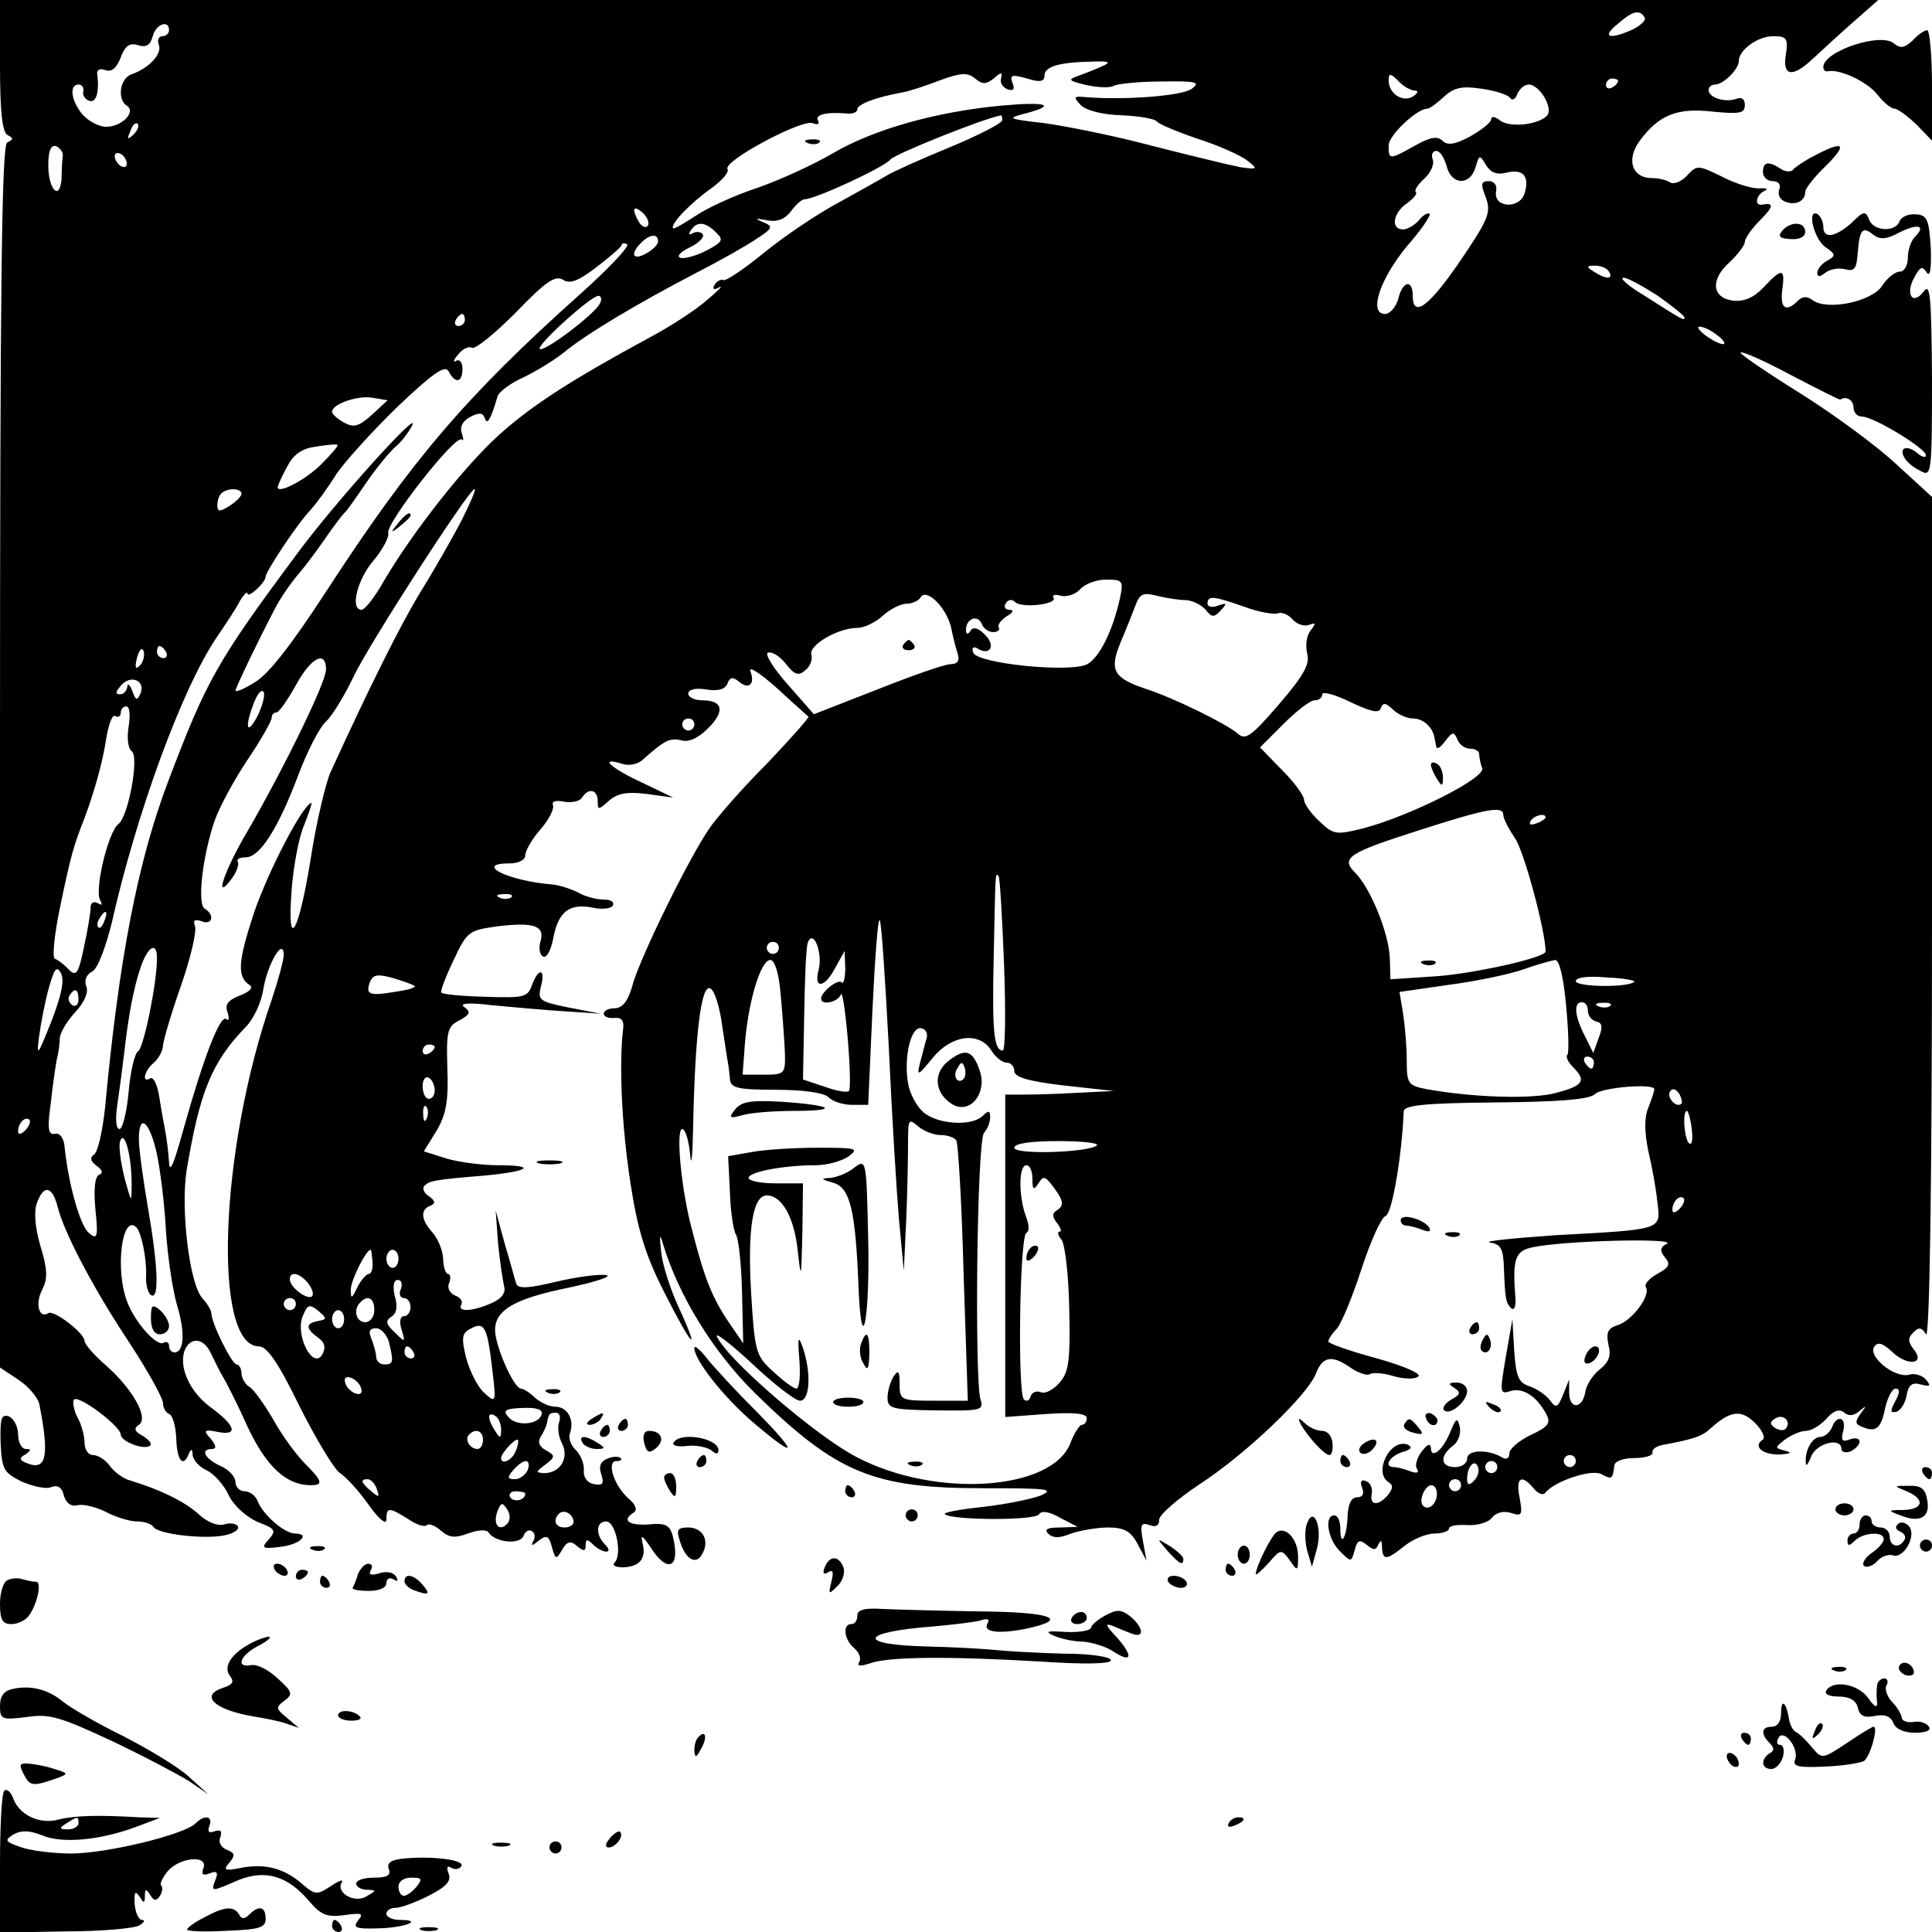 <svg xmlns="http://www.w3.org/2000/svg" width="426.667" height="426.667" version="1.0" viewBox="0 0 320 320"><path d="M0 10.9C0 18.7.4 22 1.3 22.4c1 .5.9.7-.1 1.2C.3 24 0 45.4 0 125.3v101.2l3 2c1.7 1.1 3.2 2.9 3.5 4 1.7 8.6 1.2 11.1-1.9 9.9-1.4-.5-1.5-.9-.4-1.5 1-.7 1-.9.1-.9-.7 0-1.3-1.1-1.3-2.4 0-1.3-.7-2.6-1.5-3-1.3-.4-1.5.3-1.4 4.3.2 4.5.5 5 3.5 6.5 1.9.8 4.1 1.3 4.9.9 1.1-.4 1.8.1 2.1 1.5.4 1.2 1.2 1.8 2.3 1.5.9-.2 3 .3 4.6 1.1 1.7.9 4 1.6 5.2 1.6 1.2 0 2.4.4 2.7.9.7 1.2 8.4 2.1 11.8 1.4 1.5-.3 2.5-1 2.2-1.5-.3-.5-1.4-.6-2.3-.3-1.1.3-2.8-.4-4.2-1.7-2.3-2.1-6.4-4.1-11.4-5.6-1.1-.3-2.6-1.4-3.3-2.4-.7-1-2-1.8-2.8-1.8-.8 0-1.4-.9-1.4-2.1 0-1.1-.5-2.9-1.1-4-.6-1.1-.9-2.5-.7-3 .4-1.2 7.7 4.2 7.8 5.7 0 1.2 4.1 2.7 4.9 1.8.3-.3-.3-1-1.3-1.6-1.3-.7-1.5-1.2-.6-1.8 1.7-1.1-1-5.9-5.4-9.8-2-1.7-3.6-3.6-3.6-4.1 0-1.3-5.1-5.2-6-4.6-1.6 1-2.2-1.7-1-3.9.9-1.8.9-3.3-.3-7.2-.9-3.1-1.1-5.7-.6-7.1 1.1-3.1 2.5-2.9 3.4.4 1 4.3 6 13.8 12 22.8 3 4.6 5.5 9.1 5.5 9.9 0 .8.5 1.6 1 1.8.6.2 1.1 2 1.2 4.1.1 3.7 1.2 4.9 2.1 2.4.4-.8.6-.7.6.3.1.8 1.1 2 2.3 2.5 1.2.6 2.9 2.4 3.7 4.2.9 1.8 3 3.6 4.8 4.4 2.9 1.1 3.1 1.4 1.8 2.9-1.3 1.4-1.1 1.6 2 1.2 3.3-.4 5-2.2 2.3-2.2-1.8-.1-5.2-3.1-6.1-5.3-.3-.9-1.3-1.7-2.2-1.7-.8 0-1.5-.7-1.5-1.5 0-.9-1.1-2.1-2.5-2.7-2.6-1.2-3.4-2.8-1.4-2.8.8 0 .7-.6-.2-1.7-1.3-1.4-1.1-1.6 1.3-1.1 3.3.6 2.8-1.1-1.3-4.1-3.4-2.5-5.2-6.4-4.4-9.2.9-2.6 3.3-2.4 4.5.4.6 1.2 1.4 2.9 1.9 3.7.5.8 2.4 4.5 4.1 8.3 3.1 6.6 6.4 9.7 10.5 9.7 2.1 0 1.9-.7-1-3.6-1.3-1.3-3.7-4.5-5.2-7.2-1.5-2.6-3.3-5.1-4-5.5-.7-.4-1.3-1.5-1.3-2.2 0-.8-.4-1.5-.8-1.5-.8 0-4.2-6.9-4.2-8.5 0-.5-.7-1.6-1.5-2.5-2.1-2.3-3.6-14.6-2.6-21.1 2.2-13.2 4.2-18 9.8-23.8 1.3-1.3 2.6-4.1 2.9-6.2.7-4.2 3.3-8.7 3.4-5.8 0 .9-.9 4.2-2 7.5-8.7 25-9.8 57.4-2.1 57.4 1.3 0 3.2 2.7 6.6 9.7 2.7 5.4 5.7 10.4 6.7 11.2 1.1.7 3.3 3.1 4.9 5.4 1.7 2.4 2.9 3.3 2.9 2.4 0-2.1.4-2.1 3.6-.1 1.3.9 2.7 1.4 3.1 1 .4-.3 1.4.1 2.3.9 1.4 1.2 2.3 1.3 4.5.5 1.6-.6 3.1-.7 3.4-.2 1.1 1.7 5.2 2.1 5.8.6.3-.8.9-1.1 1.4-.8.5.3.6 1.1.2 1.7-.4.8-.2.8.9-.1 1.3-1 1.7-.9 2.2 1 .6 2.1.7 2.2 1.7.5.8-1.4 1.4-1.6 2.5-.6 1.1.9 1.4.9 1.4-.2 0-1 .3-1 1.2-.1.7.7 1.7 1.2 2.2 1.2.6 0 .5-.5-.2-1.2-1.6-1.6-1.5-3.8.2-3.8 1.6 0 2.7 5.5 1.4 6.8-.5.5.2.8 1.4.8 2.8-.1 3.9-1.5 3.2-4.1-.3-1.4 0-1.2 1.3.7 2.9 4.6 5.1 3.5 3.7-1.9-.5-1.7-1.2-2.1-4-1.8-3.3.2-4.5-.7-2.4-2 .6-.4.3-1.3-.9-2.3-2.4-2.1-3.7-6.2-2-6.2.7 0 1-.2.7-.5-.3-.3-1.3-.3-2.2.1-1.1.4-1.5 1.3-1 2.6.5 1.6.2 1.9-1.3 1.6-1-.2-1.7-1.1-1.6-2.2.1-1.1-.5-2.6-1.3-3.4-.9-.8-1.3-2.1-1-2.8.8-2.2-.4-4.4-2.4-4.4-1 0-2.5-.7-3.4-1.5-.8-.8-1.9-1.5-2.3-1.5-1.2 0-4.3-7.1-4.3-9.7 0-3.3 3.2-5.2 12.1-7 4.6-1 7.4-1.9 6.3-2.1-1.2-.2-4.9.3-8.3 1.1-4.6 1.1-6.3 1.2-6.6.3-.2-.6-1-3.6-1.9-6.6l-1.5-5.5.4 5.5c.3 3 .8 6.2 1 7.1.3 1-.4 2-2 2.7-3.1 1.4-5.8 1.6-5.1.3.3-.5-.1-1.2-1-1.5-.9-.4-1.4-1.3-1-2.1.3-.8.2-1.5-.2-1.5s-.8-1.2-.8-2.6c-.1-1.4-.9-3.3-1.8-4.3-1.9-2.1-2-3.8-.3-4.4.9-.4.8-.8-.3-1.6-.8-.5-1.1-1.3-.7-1.7.8-.8 1.5-1 10.1-1.7 7.3-.7 8.6-1.7 2.1-1.7-2.6 0-6.5-.5-8.5-1.1l-3.8-1.2 2.1-3.4c1.6-2.7 2-5 1.8-10.3-.2-6.2 0-7 2-8 1.8-1 1.9-1.4.8-2.2-.9-.6.6-.8 4.6-.3 3.3.3 8.7.8 12 1l6 .4-5.2-1c-4.9-1-5.3-1.2-4.7-3.5.8-3-.4-3.2-1.5-.2-.7 2-1.4 2.1-7.7 1.9-3.8-.1-7.1-.4-7.3-.7-.2-.2.7-2.6 2-5.3 2.3-4.9 2.5-5 7.5-5.7 6-.7 7.7 0 6.9 2.6-.3 1-.1 2.1.4 2.4.6.4 1.3-.9 1.7-2.8.8-4.5 2.6-6 6.4-5.3 1.6.4 3.2.2 3.5-.3.3-.6-.3-1-1.5-1s-3.1-.5-4.3-1.2c-1.2-.6-3.1-1.2-4.2-1.3-7.4-.6-13.2-3.5-7-3.5 1.4 0 2.5-.6 2.5-1.3 0-.8 1.1-2.7 2.5-4.3 1.4-1.6 2.3-3.4 2.1-4-.3-.7.5-.9 1.9-.6 1.2.2 2.6-.1 2.9-.7 1.1-1.7 2.6-1.3 2.6.6 0 1.5.1 1.5 1.9-.1 1.4-1.2 2.9-1.5 6.2-1.1l4.4.6-5.2-2.5c-5.2-2.4-7.2-4.3-3.3-3.1 1.1.4 2.7.1 3.5-.7 3.6-3.2 4.4-3.6 6.3-3.2 1.2.4 2.8-.3 4.4-1.9 2.9-2.8 2.6-4.7-.8-4.7-1.3 0-2.4-.5-2.4-1.1 0-.7 1.2-1 3-.7 1.9.3 3.1 0 3.5-1 .4-1.1.9-1.1 1.9-.3 1.6 1.4 2.7.4 1.9-1.7-.4-1 1.6.3 4.3 2.7 2.7 2.5 5.1 4.6 5.3 4.8.2.1-2.9 3.6-6.8 7.7-4 4-8.3 8.9-9.6 10.8-3.5 5.1-11.1 20.7-12.6 25.5-.8 3.1-1.8 4.3-3.1 4.3-1 0-1.8.4-1.8.9s.8.8 1.8.7c1.2-.1 1.6.5 1.4 1.9-.7 5.9-.2 16.2 1.2 25.3 1.2 7.9 2.5 12.1 5.6 18.2 4.6 9.1 6.2 10.8 2.4 2.5-1.4-3-2.7-7.1-2.9-9.2-.3-2.8-.2-3.1.3-1.3 2.6 8.6 8.3 17.9 15.3 24.8 13.5 13.2 19.5 15.7 37.8 15.7 10.5 0 11.9.1 9.5 1.2-1.6.6-6 1.5-9.7 1.9-3.7.4-6.5.9-6.2 1.2 1 1 15 1.1 15.6 0 .4-.6 1.6-.5 3.5.6l2.9 1.5-2.9.1c-2.1 0-2.7.3-2 1 .8.8 1.9.8 3.8 0 1.5-.5 4.3-1 6.1-1 2.7 0 3.8.6 4.9 2.7l1.5 2.8-.6-3.3c-.5-2.7-.3-3.1 1.1-2.6 1 .4 1.6.1 1.6-.9 0-.8 3-3.4 6.6-5.8 7.7-5 18.1-14.9 19.4-18.5 1.1-2.8 2.7-3 5.8-.8 1.2.8 2.6 1.3 3.1 1 .4-.3 2.2-.2 3.8.3 1.7.5 3.6.6 4.2.1.7-.4-2.2-1.7-6.8-3-4.5-1.2-8.1-2.5-8.1-2.8 0-.3.6-1.3 1.4-2.1.8-.9 2.6-5.3 4.1-9.9 1.5-4.6 3.3-8.6 4-8.8 1.1-.4 2.7-10.1 3-17.3 0-1 3.1-1.4 15.2-1.5 10.7-.1 15.6-.5 16.5-1.4 1.1-1.1 9.8-1.8 9.8-.8 0 .3-.4 1.6-1 3.1-.7 1.7-.6 4.1 0 7.1.6 2.5 1.3 6.3 1.5 8.4.6 4.8 1.1 4.6-17 5.6-7.1.5-12 1-10.7 1.2 1.8.3 2.2 1 2.3 4.3.2 5.2.3 5.6 1.2 6.6.5.4.8-.3.7-1.7-.5-6.4-.1-7.8 2.8-8.4 4.9-1.1 23.8-1.6 22.3-.6-1.2.6-1.2 1.2-.3 2.3.9 1.1.7 1.6-1.3 2.7-1.3.7-2.2 1.7-1.9 2.2.9 1.3-2.3 5.6-4.7 6.3-1.6.5-1.9 1.2-1.5 3.2.5 1.8.1 2.9-1.4 4.1-1.2.9-2.2 2.6-2.4 3.6-.4 2.9-2.6 3.2-2.7.4v-2.3l-1 2.5c-.9 2.2-1.2 2.3-2.2.9-.7-.9-2.2-1.9-3.4-2.3-1.8-.6-2.2-1.6-2.5-5.9l-.3-5.2-1.1 6.3c-1 5.9-1 6.2.8 5.6 2-.6 4.3.8 5.9 3.8.8 1.5.4 2.1-2.6 3.5-1.9.9-3.5 2.3-3.5 3 0 .9-.5 1.1-1.2.7-2.3-1.4-5.8-1.3-5.8.2 0 .8-.9 1.4-2 1.4-2.4 0-2.6-1.8-.4-3.5.9-.6 1.4-2 1.2-3.1-.4-1.7-.6-1.6-1.6.8-1.2 3-3.2 4.6-3.2 2.6-.1-.8-.6-.6-1.5.6-.8 1-1.2 2.4-.8 2.9.4.6 0 .8-1.1.4-1-.4-2.2-.7-2.7-.7-1.8 0-.8-1.8 1.4-2.5 1.4-.4 1.7-.8.9-1.2-2.9-1.2-5.8 4.6-3.2 6.2.8.5.7 1.1-.1 2.1-1.6 1.9-3.1 1.8-2.7-.2.2-1-.3-1.9-1-2.1-.7-.3-1 .1-.6 1.1s.1 1.6-.8 1.6c-1 0-1.5 1.1-1.6 3.1-.1 3.5-1.2 5.4-1.2 2.1 0-1.2-.4-2.2-1-2.2-1.7 0-1.1 3.9.9 5.9 1.9 1.9 1.9 1.9 2.5-.2.4-1.6.8-1.8 2-.8 1.1.9 1.5.9 1.9-.1.4-.8.6-.7.6.4.1 2.3.7 2.3 3.8-.2 1.4-1.1 3.6-2 4.9-2 1.3 0 2.4-.4 2.4-.8 0-.5 1.3-.7 3-.6 1.6.1 3.5-.4 4.1-1.2.7-.9 2-1.2 3.2-.8 1.8.6 1.9.3 1.4-2.5-.7-3.4.3-4 2.3-1.6.7.9 1.6 1.2 1.9.8 1.4-1.9 7.8-4.1 9.4-3.1 1.7.9 1.8.8 2.1-1.5.1-.7 1.5-1.2 3.3-1.2 1.7 0 3.1-.4 3-.9-.1-.6.7-1.1 1.8-1.3 4.9-.9 6.4-1.4 7.7-2.6 3.4-3.1 5.2-3.3 7.5-1 1.2 1.2 1.8 2.5 1.2 2.8-1.6 1.1.1 2.5 2.9 2.4 1.8-.1 2.1-.3.9-.6-1.8-.5-1.8-.5 0-1.9 1-.7 2.5-1.4 3.4-1.4.9 0 2.4-.9 3.4-2 1.2-1.4 2.2-1.7 3-1 .7.6 1.6.5 2.5-.3 1.2-1 1.2-.9.2.4-1 1.4-1 1.8.4 2.3 2.2.9 3 .1 3.7-3.4.4-1.6 1.1-3 1.7-3 .7 0 .7.7-.1 2.1-.9 1.7-.8 2 .3 1.7.7-.3 1.4-1.5 1.6-2.7.3-1.7.9-2.2 2.3-1.8 1.6.4 1.8.3.9-.8-.6-.7-1.9-1.1-2.8-.8-2.4.6-6.8-3-5.8-4.6.6-.9 1.4-.7 3.1.9 2.6 2.4 5.5 1.9 3.4-.6-.9-1.2-.9-1.8 0-2.7.9-.9 1.4-.9 2.1.3.6 1 1-24.3 1-68.6V82.3l-5.9-5.4c-3.2-3-10.4-8.3-16-11.8s-10-6.5-9.8-6.7c.2-.3 4 1.4 8.3 3.7 4.4 2.3 8 4.1 8.2 4.1 1-.7 2.2.1 2.2 1.3 0 .8.6 1.5 1.4 1.5 1.9 0 10.5 5.2 10.6 6.4 0 .5-.7.3-1.5-.4-1.7-1.4-3.1-.8-2 .9.3.6 1.5 1.6 2.6 2.1 1.8 1 1.9.6 1.9-15.2-.1-14-.3-16-1.4-14.5-1.8 2.4-3.1.4-1.5-2.4.9-1.7 1.3-1.9 2-.8.6.9.8-.5.7-4-.3-4.8-.6-5.5-2.5-5.6-1.2-.1-2.4.4-2.7 1.2-.7 1.8-4.3 1.6-5-.3-.6-1.5-.9-1.5-2.9.5-2.7 2.4-4.7 2.7-4.7.7 0-.8-.4-1.7-.9-2.1-1.9-1.1-.7 4 1.2 5.4 1.8 1.2 1.8 1.5.3 2.3-.9.5-1.6 1.4-1.6 2 0 .7.4.7 1.3 0 .7-.6 2.2-.9 3.3-.6 1.6.4 1.9-.1 2.1-2.7.3-3.9.8-4.5 2.6-3 1.1.8 2.1.8 4.3-.4 3-1.5 4.5-1.2 2.6.7-.7.7-1.2 2.2-1.2 3.5 0 1.3-.6 2.3-1.4 2.3-.7 0-2.1 1.1-2.9 2.4-1.8 2.6-9.1 4.1-11.5 2.3-.9-.7-1.7-.6-2.4.1-2 2-3 1.3-2.6-1.8.5-3.6 0-3.7-3.1-.4-1.6 1.7-3.3 2.4-5 2.2-3.5-.4-3.9-3.4-.7-6.3 1.4-1.3 2.6-2.9 2.6-3.4 0-.6 1.1-2.2 2.5-3.6 2.3-2.3 2.4-3 .3-2.6-1.3.2-.9-1.7.5-2.3.6-.3.3-.5-.8-.4-1.1.1-3.9-.7-6.2-1.9-4.1-2-4.2-2-5.9-.2-.9 1-2.2 1.5-2.8 1.1-.6-.4-1.9-.7-3-.7-3.3 0-4.3-3.1-2-6.2 3.2-4.3 6.2-5.5 12.2-4.8 4.3.4 5.2.3 5.2-1.1 0-1-.5-1.4-1.5-1-1.8.6-4.5-.2-4.5-1.5 0-.5.5-.9 1.1-.9 1.3 0 3.9-2.5 3.9-3.9 0-1.8 3.1-4.1 5.7-4.1 2.2 0 2.5.3 2.1 3-.6 3.7 1.1 3.9 4.5.7 1.3-1.2 4.2-3.9 6.6-6l4.2-3.7H0v10.9zm272.4-8c.3.4-.6 1.3-2 2-3.8 1.7-5.2 1.3-2.5-.9 2.5-2.2 3.7-2.5 4.5-1.1zM28 5c0 .5-.5 1-1.1 1-.6 0-.9.6-.6 1.4.6 1.5-1.6 3.9-4.5 4.9-2 .7-2.4 4.2-.8 5.2 1.6 1-.8 3.5-3.4 3.5-1.2 0-2.9-.9-3.9-2-1.9-2.2-2.3-5-.7-5 .6 0 .9.5.8 1.1-.2.6.3 1.4 1 1.6 1.1.4 1.7-1.4 1.3-4.4-.1-.8.5-1 1.3-.7 1.1.4 1.9-.3 2.6-2.1.7-1.9 1.5-2.5 2.9-2 1.3.4 2 0 2.4-1.5.5-2 2.7-2.8 2.7-1zm154.5 6c-1.1.5-2.9 1.2-4 1.6-1.7.6-1.5.8 1.5 1.5 1.9.4 3.9.5 4.5.1.5-.3 4.1-.7 7.8-.7 5.9-.1 6.6.1 5.1 1.2-1.6 1.2-11.1 1.9-17.4 1.4-2.2-.2-2.3-.1-1 1.3.9.9 3.6 1.6 6.8 1.7 2.9.1 5.5.6 5.8 1 .2.4 3.3 1.7 6.8 2.9 3.5 1.1 7.2 2.8 8.2 3.6 1.8 1.4 1.7 1.5-1.1 1.1-1.6-.3-8.2-1.9-14.5-3.5-6.3-1.7-14.4-3.3-18-3.8-6.1-.7-6.3-.8-3.2-1.6 5.4-1.4 3.6-2-4-1.3-10.7 1-21 3.9-27.7 7.8-3.2 1.9-8.9 4.5-12.6 5.8-3.7 1.2-8.3 3.3-10.2 4.6-2 1.3-3.7 2.3-3.8 2.1-.6-.6 3-4.3 6.3-6.6 1.8-1.3 3-2.7 2.7-3.2-.8-1.3 12.3-8.3 14.1-7.6.8.3 1.2.2.9-.4-.6-1 1.3-1.5 4.8-1.2.9.1 1.7-.2 1.7-.7 0-.8 3-2 7.5-2.8 1.1-.2 3.9-1.1 6.2-2 3.5-1.3 4.6-1.3 5.8-.3 1.2 1 1.8 1 3.1 0 1.2-1.1 1.5-1.1 1.2 0-.2.7.3 1.5 1.1 1.8 1 .3 1.2 0 .8-1.1-.5-1.3-.1-1.4 2.4-.7 2.2.7 2.9.5 2.9-.5 0-1.5 2.5-2.2 8-2.3 2.8-.1 3.1.1 1.5.8zm51.8 4c.7 0 .6.4-.3 1-1.7 1-4-.5-4-2.7 0-1.2.3-1.2 1.6.1.8.9 2.1 1.6 2.7 1.6zm33.7-1.6c0 .3-.4.8-1 1.1-.5.3-1 .1-1-.4 0-.6.5-1.1 1-1.1.6 0 1 .2 1 .4zm-17.9 2.8c.3.5.9.3 1.2-.6.4-.9 1.2-1.6 1.9-1.6 1.8 0 4.2 4 3 5.2-1.5 1.5-6.3 2-7.8.7-.8-.6-1.4-.7-1.4-.2 0 .6-1.6 1.8-3.5 2.9-2.6 1.4-3.8 1.5-4.6.7-.8-.8-2-.6-4.5.8-4.3 2.4-4.4 2.4-4.4 0 0-1.7 4.7-6.1 6.4-6.1.4 0 1.6-.9 2.8-2 1.6-1.5 3-1.8 6.2-1.3 2.2.3 4.4 1 4.7 1.5zM166 19.9c0 .5-3.9 2.5-8.7 4.5-4.9 2-9.5 4.1-10.3 4.6-.8.5-4.4 2.5-8 4.5-3.6 1.9-9.2 5.7-12.5 8.4-3.3 2.7-6.3 4.7-6.7 4.5-.3-.2-1 .1-1.4.7-.5.8-.2 1 .7.5.8-.4-.1.5-2 2.1-1.8 1.6-6.1 4.4-9.5 6.2-12.9 7-19.3 11.1-24.8 16-5.9 5.3-14.5 16.3-19.2 24.3-1.5 2.7-3.2 4.8-3.7 4.8-2 0-.7-5.1 2-8.2 1.5-1.8 2.6-3.9 2.4-4.5-.5-1.5 11.2-16.5 12.2-15.5.3.3.3-.1 0-1-.4-1.1.1-2 1.3-2.7 1.5-.8 2.2-.8 2.5.2.4 1.1.9.4 2.1-3.6.2-.8 2.1-2.2 4.3-3.2 2.1-1 5.2-2.9 6.8-4.2 3.5-2.9 12-8 22-13.2 3.9-2 8.3-4.5 9.9-5.6 2.6-1.7 2.7-2 1-2.7-1.5-.6-1.3-.7.7-.3 1.7.3 2.9-.2 3.9-1.5.8-1.1 1.8-2 2.3-2 1.7 0 13.2-5.3 14.2-6.6.8-.9 14.9-6.6 18.3-7.3.1-.1.2.3.2.8zM22.1 22.3c-1 .9-1.1.8-.5-.6.3-1 .9-1.5 1.2-1.2.3.3 0 1.1-.7 1.8zm-11.7 3.5c-.1.7-.2 2.4-.2 3.8-.3 3.8-2.2 1.8-2.2-2.2 0-2.4.4-3.4 1.3-3.2.6.3 1.2 1 1.1 1.6zM21 27.1c0 .6-.4.7-1 .4-.5-.3-1-1.1-1-1.6 0-.6.5-.7 1-.4.6.3 1 1.1 1 1.6zm218.6.4c.8 3.2 3.9 3.3 4.8.2.6-2.1.7-2.1 1.7-.4.8 1.3 1.8 1.7 3.4 1.3 2.8-.7 3.9.6 3 3.5-.9 2.6-5.2 2.3-4.7-.4.2-1-.3-1.7-1.2-1.7-1.3 0-1.4.5-.5 2.7.8 2.2.5 3.4-2.7 8.2-6.2 9.5-9.4 12.2-9.4 8.1 0-2.8-1.7-2.5-2.4.5-.4 1.4-1.4 2.5-2.2 2.5-2.8 0-.8-5.9 3.7-11.3 2.3-2.6 3.9-5 3.7-5.3-.3-.2-1.1.2-1.8 1.1-.7.8-1.9 1.5-2.6 1.5-2.1 0-1.7-2.7.6-4.3 1.1-.8 1.8-1.6 1.5-1.9-.3-.3.4-1.3 1.4-2.2 1.1-1 1.7-2.4 1.4-3.2-.3-.8 0-1.4.6-1.4s1.3 1.1 1.7 2.5zm-132.3 9.9c-.3.4-.9.2-1.4-.5-1.3-2.2-1.1-3.1.5-1.7.8.7 1.2 1.7.9 2.2zm11.3 1.1c1.3 1.2 1.1 1.6-1.6 3-1.7.9-3.7 1.4-4.3 1.2-.7-.2 0-1 1.5-1.7s2.5-1.7 2.2-2.2c-.3-.4-1-.5-1.6-.2-.7.4-.8.2-.4-.4 1-1.6 2.4-1.5 4.2.3zM109 40c0 .5-.9 1.4-2 2-2.2 1.2-2.7.1-.8-1.8 1.4-1.4 2.8-1.6 2.8-.2zm-13 8.8C77.1 65.7 68.1 76.3 54 98c-5.6 8.6-9.6 13.8-11.8 15-1.7 1.1-3.2 1.7-3.2 1.4 0-.4 3.4-7.6 6.7-13.9.9-1.7 2.6-4.1 3.8-5.5 1.2-1.4 3.2-4.1 4.5-6 1.3-1.9 2.7-3.7 3-4 .4-.3 2-2.6 3.7-5.1 1.7-2.5 3.9-5.1 4.8-5.9.9-.7 2.1-2.3 2.7-3.4 1.9-3.6-12.8 12.7-18.9 21-13.4 18-15.1 21.1-21.4 37.7-5.1 13.4-8.2 29.5-10.5 54.2-.4 3.8-1.2 7.3-1.8 7.7-.8.6-.6 1.1.4 1.9 1 .7 1.1 1.2.4 1.5-.7.3-.9 2.4-.6 5.7.5 4.7.3 5.1-1.1 3.9-1.4-1.2-3.3-7.7-4-14.2-.1-1.5-.8-2.4-1.6-2.2-1.1.2-1.3-.8-.7-5 .3-2.9.8-6.2 1-7.3.3-1.1.5-2.7.5-3.6.1-.9 1.2-2.8 2.6-4.3 1.5-1.6 2.2-3.3 1.8-4.2-.4-1 0-2 1-2.5.9-.5 2.2-4 3.2-8 4.1-18.2 11.6-38.7 17.3-47.2 1.5-2.2 3.3-4.9 3.9-6.1.7-1.2 1.3-1.7 1.3-1.3 0 .9 3-1.8 3-2.8 0-.8 5.2-8.7 7.4-11 1-1.1 2.9-3.7 4.2-5.8 1.3-2 5.9-7.1 10.1-11.2 6-5.7 8-7.1 8.6-6 1.1 2.1 2.3 1.9 2.3-.4 0-1.1-.5-1.7-1.1-1.3-.5.3-.4-.2.4-1.1.7-.9 1.7-1.4 2.3-1.1.5.3 3.7-2.3 7.2-5.8 4.9-5.1 6.5-6.2 7.8-5.5 1.1.8 2.5.3 5.4-1.9 2.1-1.6 4.1-3.3 4.3-3.7.1-.5.6-.5 1-.2.3.4-3.2 4.1-7.9 8.3zM266.5 45c.8 1.3-.5 1.3-2.5 0-1.3-.8-1.3-1 .2-1 .9 0 2 .4 2.3 1zm8.1 4c2.4 1.7 4.4 3.3 4.4 3.6 0 .6-.3.4-6.9-3.8-2.5-1.5-3.9-2.8-3.2-2.8.7 0 3.2 1.4 5.7 3zM99.4 50.2c-.7 1.7-9.3 8.2-10 7.6-.6-.6 8.5-8.8 9.7-8.8.5 0 .6.6.3 1.2zM77 53c0 .5-.5 1-1.1 1-.5 0-.7-.5-.4-1 .3-.6.8-1 1.1-1 .2 0 .4.4.4 1zm207.4 2.5c1.1.8 1.5 1.5 1 1.5-.6 0-1.9-.7-3-1.5-1-.8-1.4-1.4-.9-1.4.6 0 1.9.6 2.9 1.4zM61.6 68.7c-2.1 1.9-3 2.2-4.6 1.3-1.1-.6-2-1.4-2-1.8 0-1.3 4.4-2.8 6.8-2.3l2.4.4-2.6 2.4zm-8.3 8.1c-2.5 2.6-7.3 5.1-7.3 3.9 0-.3.7-1.8 1.5-3.3 1-2 2.4-3.1 4.7-3.4 1.8-.3 3.5-.5 3.7-.3.2.1-1 1.5-2.6 3.1zm-13.3 5c0 .4-.9 1.3-2 2-1.6 1-2 1-2-.1 0-.8.3-1.7.7-2 .9-.9 3.3-.9 3.3.1zm36.5 4.3c-1.4 2.7-4.4 8-6.7 11.7-3.5 5.7-8.7 16.2-15.1 30.2-.8 1.9-2.3 8.2-3.2 14-2 12.6-4 16-3.2 5.4.3-3.9 1.2-8.8 2.1-10.8.8-2 1.3-3.6 1.2-3.6-1.3 0-7.1 11.1-9.5 18.1-2.7 8.2-2.9 10.7-.7 12.1.6.4-.1 1.1-1.7 1.7-2 .8-2.5 1.5-2 2.8.3 1 .2 1.5-.2 1.1-1-.9-3.8 6.4-7.1 18.2-1.6 5.8-2.3 7.5-2.4 5.5-.1-1.7-.4-3.9-.6-5-.2-1.1-.7-3.7-1-5.7-.3-2.1-1-3.5-1.5-3.2-1.5.9-1-1.3.6-2.6.8-.7 1.5-2 1.5-2.9.1-.9 1.4-5.4 3-9.9 1.6-4.6 2.6-9 2.3-9.8-.4-1 0-1.2 1.1-.8 1.8.7 2.2-1.1.5-2.1-1.3-.8-.3-9 1.7-14.7.7-2 3.1-6.5 5.3-9.8 2.3-3.4 4.1-6.6 4.1-7.1s.3-.9.8-.9c.4 0 1.8-2 3.2-4.5 2.5-4.6 5-5.9 5-2.6 0 2.1-6.9 16.2-12.9 26.6-4 6.7-5.8 12.2-2.7 8 .8-1.1 1.2-2.3 1-2.7-.3-.5.3-.8 1.3-.8 2.3 0 5.3-4.6 8.7-13.6 1.5-4 3.5-7.9 4.6-8.9 1-.9 3-4.2 4.5-7.3C60.9 107 77.7 81 78.6 81c.3 0-.7 2.3-2.1 5.1zm109 13c-1.2 5.4-3.4 9.8-5.4 10.9-2.8 1.5-18.3-.1-18.9-1.9-.3-.8 0-1.1.7-.7 2 1.3 3.1-.4 1.3-2.2-1.1-1.2-2-1.4-2.4-.8-.5.8-.8.7-.8-.1 0-1.8 1.9-2.6 2.6-1 .2.7 1.1 1.4 1.9 1.4.8 0 1.2-.4.9-.8-.2-.4.4-1.2 1.3-1.8 1.1-.6 1.3-1.1.5-1.1-.7 0-1-.5-.6-1.1.4-.6 1-.7 1.5-.2 1.1 1.1 7.1.4 6.4-.7-.3-.5.3-.6 1.3-.3 1 .2 2.4-.3 3.1-1.1.8-.9 2.7-1.6 4.3-1.6 2.8 0 2.9.2 2.3 3.1zm-28 4.7c.3 1.5.8 3.5 1.1 4.4.4 1.2 0 1.8-1.1 1.8-1 0-6.4 1.9-12.2 4.2l-10.5 4.1-4.3-4.9c-2.4-2.7-3.9-5.1-3.3-5.3.7-.2 2 .6 3 1.9 1.4 1.8 2.1 2 3.2 1 .8-.6 1.2-1.8 1-2.5-.6-1.6 4.4-4.5 7.6-4.5 1.1 0 3-.9 4.2-2 1.2-1.1 3-2 3.9-2 1 0 2.1-.5 2.4-1.1 1-1.5 4.2 1.7 5 4.9zm39-4.4c1.1.1 2.5.8 3.2 1.6 1 1.3 1.4 1.3 2.5.1s1-1.3-.4-.8c-1 .4-1.8.2-1.8-.3 0-1.4 1-1.3 6.1.5 2.4.9 4.9 1.3 5.5 1.1.7-.3 1.8.2 2.5 1s1.9 1.2 2.7.9c1.2-.4 1.2-.3.3.9-.7.8-.9 2.5-.6 3.8.5 1.8-.5 3.6-4.7 8.5-4.5 5.2-5.5 6-6.8 4.8-2-1.7-10.6-5.9-15.2-7.4-5.4-1.8-6.1-3.1-4.2-7.7.9-2.1 2-4.9 2.5-6.2.7-1.9 1.3-2.1 3.6-1.5 1.6.4 3.7.7 4.8.7zM23.2 110.2c-.8.8-.9.4-.5-1.3.4-1.3.8-1.8 1.1-1 .2.7-.1 1.8-.6 2.3zm4.3-2.2c.3.5.1 1-.4 1-.6 0-1.1-.5-1.1-1 0-.6.2-1 .4-1 .3 0 .8.4 1.1 1zm-4.2 6.8c-.6 1.3-.8 1.3-1.4-.4-.4-1-.8-1.3-.8-.7-.1.7-.6 1.3-1.2 1.3-.8 0-.8-.4.1-1.4 1.5-1.9 4.1-1 3.3 1.2zm19.3 3.9c-1.8 3.3-2.1 1.7-.5-2.4.6-1.5 1.3-2.3 1.6-1.6.2.6-.3 2.4-1.1 4zm186.1-1.4c.4-1 .8-.9 2 .2.8.8 2.3 1.5 3.3 1.5 1.7 0 3.3 1.4 3.6 3.2.1.5.2 1.1.3 1.5.1.5.8 0 1.5-1 1.2-1.5 1.4-1.6 2-.2.3.8 1.2 1.5 2.1 1.5.8 0 1.5.4 1.5.9s.2 1.6.5 2.3c.7 1.6-11.8 7.9-19.7 10-4.5 1.1-4.9 1.1-7.3-1.2-1.4-1.3-2.5-2.9-2.5-3.5 0-.7-1.6-2.9-3.6-4.9l-3.7-3.8 3.9-3.9c2.1-2.1 4.4-3.9 5.1-3.9.7 0 1.3-.4 1.3-1 0-.5 2.1 0 4.7 1.3 3.4 1.6 4.7 1.9 5 1zm-207.4 3.1c-.3 1.8-.1 3.6.5 4 1.3.8-.5 10.8-2.2 12.1-1.7 1.3-4 11-3 12.6.4.8.3.9-.4.5s-1.2-.1-1.2.8c0 .8-.5 3.8-1.1 6.5-.9 4.4-1.3 4.9-2.5 3.7-.7-.8-1.8-1.6-2.3-1.8-.5-.1-.1-4.1.9-8.8 1.7-8.1 2.1-9.7 4-14.5 1.6-4.3 3-9.2 3.6-13.2.4-2.4 1-4 1.5-3.7.5.3.9 0 .9-.5 0-.6.4-1.1.9-1.1.6 0 .7 1.5.4 3.4zm93.7-.4c0 .5-.4 1-1 1-.5 0-1-.5-1-1 0-.6.5-1 1-1 .6 0 1 .4 1 1zm134 15c0 .6.9 2.3 1.9 3.8 1.5 2 5.1 15.5 5.1 18.8 0 1-11.5 3.6-18.1 4.1l-7.6.5-.1-3.4c-.1-4.1-3.2-11.7-5.7-14.2s-1.3-3.3 10.6-7.1c11.2-3.6 13.9-4.1 13.9-2.5zm7 .4c0 .2-.7.7-1.6 1-.8.3-1.2.2-.9-.4.6-1 2.5-1.4 2.5-.6zm-89.7 24.3c.3 7.9.2 14.3-.2 14.3-1.5 0-1.8-3.2-1.5-16 .3-13.7.2-13.5.8-12.9.2.2.6 6.8.9 14.6zm-81.6-11.1c-.3.3-1.2.4-1.9.1-.8-.3-.5-.6.6-.6 1.1-.1 1.7.2 1.3.5zm-67.4 3.9c-.3.9-.8 1.4-1 1.1-.3-.3-.2-.9.2-1.5.9-1.6 1.5-1.3.8.4zm129.9 20.7c.5 11.2 1.3 24.1 1.7 28.8l.8 8.5.4-8.5c.2-4.7.3-10.4.3-12.7 0-3.9.1-4.1 1.6-2.8.9.8 2.6 1.5 3.8 1.5 1.1 0 2.3.4 2.6.9.3.5.9 10.4 1.2 22l.7 21.1h-5.7c-5.4 0-5.6-.1-5.6-2.8 0-2.1-.2-2.4-1-1.2-.5.8-1 2.4-1 3.5 0 1.8.7 2 8 2.1 7.5.1 8 0 7.4-1.8-1-3.4-.6-43 .6-44.2.5-.5 1-1.7 1-2.5 0-1.2-.3-1.2-1.2-.3-1.7 1.7-6.9 1.5-9.5-.3-1.2-.8-2.4-2.9-2.8-4.6-.9-4.1.2-9.6 1.9-9.6.8 0 1.3.7 1.1 1.6-.3.9-.7 2.7-1.1 4.1-.6 2.3-.4 2.3 2.1-.8 3.1-3.8 7.7-4.4 9.7-1.2.7 1.1 1.8 2 2.5 2s1.3.6 1.3 1.4c0 1 2.3 1.7 8.3 2.4l8.2.9-6 .3c-3.3.2-7.3.3-9 .3h-3v53.4l6.8-.5c4.6-.3 6.7-.1 6.7.7 0 .6-.4 1.1-.8 1.1s-1.3 1.4-1.9 3c-3 7.9-22.2 9.2-35.3 2.4-6.5-3.3-21.1-15.8-23.2-19.9-.6-1.1 1.9.8 5.6 4.2 3.7 3.5 7.3 6.3 8.1 6.3 1.7 0 1.9-4.8.4-9-.7-1.9-.8-1.4-.5 2.2.2 2.7 0 4.8-.5 4.8-.4 0-2.1-1.2-3.8-2.8-2.9-2.6-3.1-3.2-3.7-13.2-.6-10.5.3-16 2.6-16 2.5 0 4.5 3.6 5.1 8.9.6 5.3.6 5.1.8-2.7l.1-8.2h-4.5c-2.5 0-4.5-.4-4.5-.9 0-1 5.8-2.1 11.1-2.1 1.9 0 4.4-.7 5.5-1.5 1.7-1.3 1.3-1.4-5.1-1.4-3.8 0-8.8.3-10.9.7l-4 .7.3 6c.1 3.3.6 6.4 1 7 .4.5.9 4.8 1 9.5l.2 8.5-2.4-3.5c-2.7-4-4-7.2-6-15-1.9-6.9-2.8-17-1.7-17 .5 0 1.1 1.9 1.3 4.2.2 2.4.4.4.5-4.3.3-15.3 1.3-23.8 2.8-23.2.7.2 1.6 3 2 6.1.5 3.2.9 6 1 6.4.1.5.2 1.6.3 2.5.1 1.5 1.2 1.8 7.6 1.8 4.6 0 7.9.5 8.7 1.2.6.7 2.4 1.3 3.9 1.3h2.7l.7-15.6c.4-8.5.9-15.3 1.2-15 .3.2.9 9.6 1.5 20.8zm-11.6-12.6c-.9 3.3 1 3.1 2.8-.4l1.5-2.7.1 2.9c0 1.6-.3 2.7-.6 2.3-.6-.6-3.4 1.6-3.4 2.7 0 1.2 2.8.6 3.3-.7.2-.6.7 2.6 1.1 7.2.4 4.6.5 8.6.2 8.8-.3.3-2.1 0-4-.7l-3.6-1.2.2-10.6c.1-5.9.3-11.3.6-12.1.9-2.3 2.5 1.7 1.8 4.5zM129 157c0 .5-.4 1-1 1-.5 0-1-.5-1-1 0-.6.5-1 1-1 .6 0 1 .4 1 1zm-103 1.7c0 4.2-2.2 14.8-3.1 15.4-.6.3-1.3 3.4-1.6 6.8-.3 3.3-1 6.1-1.5 6.1-.6 0-.7-1.6-.4-3.8.3-2 .8-5.7 1.1-8.2.8-7.1 1.6-11.2 2.8-14.8 1.2-3.5 2.7-4.3 2.7-1.5zm103.3 6c.3 3.2.6 7.5.7 9.5.1 3.7 0 3.8-3.5 3.8H123l.4-5.4c.6-6.9 2.6-13.6 4.2-13.6.7 0 1.4 2.1 1.7 5.7zm130.1 1.9c.4 4.2.5 7.9.2 8.1-.3.3.1 1.2.9 2 2.3 2.3 1.8 3.1-2.7 4.3-3.9 1.1-13.7.8-21.5-.6-3.1-.6-3.3-.9-3.3-4.8 0-2.2-.3-5.7-.6-7.7l-.6-3.6 8.3-1.2c4.6-.6 10.2-1.8 12.4-2.6 2.2-.8 4.5-1.4 5.1-1.5.7 0 1.4 3.1 1.8 7.6zM8.5 169.2c-2.3 5.8-2.5 6-2 2.3.3-2.2 1-5.8 1.6-7.9.9-3.2 1.3-3.7 2-2.4.6 1.2.1 3.6-1.6 8zm60.2-5.9c.2.3-1.3.7-3.4 1-4.2.7-4.8.4-4-1.7.5-1.2 1.3-1.3 3.8-.6 1.7.5 3.3 1.1 3.6 1.3zm202-.7c-.9 1-9.7.9-9.7-.1 0-.6 2-.9 5.1-.6 2.8.1 4.8.5 4.6.7zm-257.7 3c0 .8-.5 1.2-1 .9-.6-.4-.8-1.1-.5-1.6.9-1.4 1.5-1.1 1.5.7zm250 1.8c0 .8.6 1.6 1.4 1.8 1 .2 1.1.9.4 2.7l-.9 2.5-1.4-2.8c-1.7-3.3-1.9-5.6-.5-5.6.6 0 1 .6 1 1.4zm3.7-.8c-.3.3-1.2.4-1.9.1-.8-.3-.5-.6.6-.6 1.1-.1 1.7.2 1.3.5zM72 173.4c0 .3-.4.8-1 1.1-.5.3-1 .1-1-.4 0-.6.5-1.1 1-1.1.6 0 1 .2 1 .4zm192 2.6c0 .5-.2 1-.4 1-.3 0-.8-.5-1.1-1-.3-.6-.1-1 .4-1 .6 0 1.1.4 1.1 1zm-192 4.6c0 .8-.4 1.4-1 1.4-.5 0-1-.9-1-2.1 0-1.1.5-1.7 1-1.4.6.3 1 1.3 1 2.1zm206.5 2.2c-.8.8-2.5-1-1.9-2 .4-.6.9-.5 1.5.3.4.7.6 1.5.4 1.7zm-207.8 2.4c-.3.8-.6.5-.6-.6-.1-1.1.2-1.7.5-1.3.3.3.4 1.2.1 1.9zm209.5 1.7c.2 1.7.1 2.8-.4 2.5-.8-.5-1.2-5.4-.4-5.4.2 0 .6 1.3.8 2.9zm-276 .3c-.7.7-1.2.8-1.2.2 0-1.4 1.2-2.6 1.9-1.9.2.3-.1 1.1-.7 1.7zm21.8 4c.6 2.9 1.3 8.7 1.5 12.9.3 4.2 1.1 9.6 1.8 12 1.4 4.6 1.2 7.9-.4 7.9-.5 0-.9-.5-.9-1.1 0-.5-.4-.8-.9-.5-1.1.7-4.7-3.3-6-6.7-2.1-5.3-.9-14.8 1.5-12.4.8.8 1.7 5.1 1.6 7.9-.1 1.5.3 3 .8 3.3 1.4.9 1.2-4.7-.5-14.5-.8-4.7-1.5-9.7-1.5-11.3 0-4.5 1.8-3 3 2.5zm-4.2 4.8c0 3.4 0 3.4-1.2-1-.6-2.5-1-5.2-.7-6 .7-2 1.9 2.4 1.9 7zm159.9-6.3c-1.3 1.2-13.7 1.6-13.7.4 0-.7 2.7-1.1 7.2-1.1 3.9 0 6.8.3 6.5.7zm-10.7 5.5c0 1.9.2 2 1 .8.8-1.3 1.1-1.2 2.4.5 1.8 2.4 1.9 3.2.6 4-.8.5-.7 1.1.1 2.1.6.8.8 1.4.4 1.4s-.3.6.3 1.3c.6.7 1.2 5.9 1.3 11.5.2 8.7-.1 10.5-1.6 12.2-1 1.2-2.4 1.9-3.1 1.6-.7-.3-1.5 0-1.7.7-.2.7-.7.9-1.1.5-1.1-1-.7-27.2.4-27.6.5-.2.5-1.3-.1-2.8-1.2-3.3-1.2-8.4.1-8.4.6 0 1 1 1 2.2zm107.2 5c-.7.7-1.2.8-1.2.2 0-1.4 1.2-2.6 1.9-1.9.2.3-.1 1.1-.7 1.7zM61.7 209c.1 1.1-.2 2-.6 2-.4 0-1.3 1-1.9 2.2-.9 1.9-1.1 2-1.1.5-.1-1.4 2.5-6.7 3.3-6.7.1 0 .2.9.3 2zm4.3-.5c0 .8-.4 1.5-1 1.5-.5 0-1-.7-1-1.5s.5-1.5 1-1.5c.6 0 1 .7 1 1.5zm-15 4c.7.9 1 1.8.7 2.2-.8.7-3.7-1.5-3.7-2.8 0-1.4 1.6-1.1 3 .6zm15.4 1c-.4.8-.1 1.5.5 1.5s1.1.7 1.1 1.5-.5 1.5-1.1 1.5c-.6 0-.8.9-.4 2.2.7 2.2.6 2.2-1.1.5-1.5-1.4-1.6-1.9-.6-2.6.9-.5 1.1-1.7.6-3.4-.4-1.7-.2-2.7.5-2.7.6 0 .8.7.5 1.5zM49 216c0 .5-.4 1-1 1-.5 0-1-.5-1-1 0-.6.5-1 1-1 .6 0 1 .4 1 1zm13 1c0 1.1-.7 2-1.5 2-1.5 0-2.1-2.1-.8-3.3 1.2-1.3 2.3-.7 2.3 1.3zm-9.3 1.8c-2.1.4-2.1 1.2-.1 2.7 1.2.8 1.4 1.7.8 2.8-1.5 2.7-4.5-3-3.3-6.2.8-2 1.1-2.2 2.6-1 1.5 1.3 1.5 1.4 0 1.7zm4.3-.3c0 .8-.4 1.5-1 1.5-.5 0-1-.7-1-1.5s.5-1.5 1-1.5c.6 0 1 .7 1 1.5zm24.5 8c.7 5.9.7 6-1.3 4.2-1.1-1-2.4-3.6-3-5.8-.8-3.3-.7-4.1.7-4.8 2.3-1.3 2.8-.4 3.6 6.4zm-17.1-4.3c.8 3.3.8 3.8-.7 3.8-.8 0-1.4-.6-1.4-1.3 0-.6-.4-2-.8-3-.5-1.2-.3-1.7.8-1.7.8 0 1.7 1 2.1 2.2zm4.1 1.8c.3.5.1 1-.4 1-.6 0-1.1-.5-1.1-1 0-.6.2-1 .4-1 .3 0 .8.4 1.1 1zm-8.7 5.9c.3.8-.1 1.2-.9.9-.7-.2-1.5-1-1.7-1.7-.3-.8.1-1.2.9-.9.7.2 1.5 1 1.7 1.7zm29.9 4.4c-.5 1.7-4.2 2-5.5.4-1-1.1-.5-1.4 2.4-1.5 2.4-.1 3.4.3 3.1 1.1zm-6.7 2.5c0 1.5-.2 1.5-1 .2-1.3-2-1.3-3.3 0-2.5.6.3 1 1.4 1 2.3zm9.6-1.2c-.3.8-.1 2.4.5 3.5 1.2 2.4-.3 4.9-3 4.9-1.4-.1-1.4-.2.2-1.4 1.7-1.3 1.7-1.5.1-2.4-1.1-.6-1.4-1.4-.8-2.3.5-.8.9-1.7 1-2.2.3-1.6.4-1.7 1.5-1.7.6 0 .8.7.5 1.6zm203.1 1.1c-.3.3-1.1.2-1.7-.2-.9-.6-.9-1 .1-1.6 1.4-.8 2.7.7 1.6 1.8zM80 238.5c0 .8-.4 1.5-.9 1.5-1.3 0-2.2-1.6-1.4-2.4 1.1-1.1 2.3-.6 2.3.9zm5.4 1.9c-.6 1.5-2.4 2.3-2.4 1.1 0-.8 2.4-3.4 2.8-3 .1.1 0 1-.4 1.9zM261 242c0 .5-.4 1-1 1-.5 0-1-.5-1-1 0-.6.5-1 1-1 .6 0 1 .4 1 1zm-173.6 1.5c-.4.8-1.3 1.5-2.1 1.5-1.3 0-1.3-.3-.3-1.5.7-.8 1.6-1.5 2.1-1.5s.6.7.3 1.5zm156.7 1.8c-.8.8-1.1.7-1.1-.4 0-2 1.3-3.4 1.8-1.9.3.7-.1 1.7-.7 2.3zm3.9-2.3c0 .5-.4 1-1 1-.5 0-1-.5-1-1 0-.6.5-1 1-1 .6 0 1 .4 1 1zm-185.6 3.6c.5 1.4.4 1.5-.9.4-1.7-1.4-1.9-2-.6-2 .5 0 1.2.7 1.5 1.6zM242 246c0 .5-.4 1-1 1-.5 0-1-.5-1-1 0-.6.5-1 1-1 .6 0 1 .4 1 1zm-4 1.4c0 1.7-1.4 2.9-2.3 2-.8-.8.3-3.4 1.4-3.4.5 0 .9.6.9 1.4zm-151 0c0 1.1-1.9 1.5-2.5.6-.3-.5.1-1 .9-1 .9 0 1.6.2 1.6.4zm-3 5c-1.4 1.4-2.4 0-1.6-2.1.6-1.5.8-1.5 1.6-.3.6.9.5 1.9 0 2.4zm11-.3c0 .5-.7.9-1.5.9-1.5 0-2-1.2-.9-2.3.8-.8 2.4.1 2.4 1.4z"/><path d="M133.8 23.7c.7.3 1.6.2 1.9-.1.4-.3-.2-.6-1.3-.5-1.1 0-1.4.3-.6.6zM65.9 86.7c-1.3 1.6-1.2 1.7.4.4.9-.7 1.7-1.5 1.7-1.7 0-.8-.8-.3-2.1 1.3zM149.6 106.8c-.3.5.1.9.9.9s1.2-.4.9-.9c-.3-.4-.7-.8-.9-.8-.2 0-.6.4-.9.8zM237 126.7c0 .4.5 1.5 1 2.3.8 1.3 1 1.3 1-.2 0-.9-.4-2-1-2.3-.5-.3-1-.3-1 .2zM235.8 159.7c.7.3 1.6.2 1.9-.1.4-.3-.2-.6-1.3-.5-1.1 0-1.4.3-.6.6zM157 175.8c-2.6 2.1-2.1 5.5.9 7.2 2.9 1.5 5.6-2 4.4-5.6-1.2-3.5-2.4-3.9-5.3-1.6zm2.6 2.9c-1 1-1.9-.5-1-1.8.6-1.1.8-1.1 1.2 0 .2.7.1 1.5-.2 1.8zM121.8 183.7c-1.2 1.5-1 1.6 1.2 1 1.4-.4 5.2-.7 8.4-.7 7.7 0 6.7-.9-1.7-1.5-5.2-.3-6.8-.1-7.9 1.2zM141.5 193.4c-1.1.9-2.9 1.6-4 1.7-1.6.1-1.6.2.5.8 2.8.8 3.7 4.5 4.2 17.3.5 12.3 1.9 5.4 1.6-8.1-.3-13-.3-13.2-2.3-11.7z"/><path d="M142.6 222.6c-.3.9-.2 2.3.4 3.2.7 1.4.9 1 1-1.6 0-3.5-.5-4.1-1.4-1.6zM138 232.2c0 .5 1.1.8 2.5.8s2.5-.3 2.5-.8c0-.4-1.1-.7-2.5-.7s-2.5.3-2.5.7zM150.8 242.7c.7.3 1.6.2 1.9-.1.4-.3-.2-.6-1.3-.5-1.1 0-1.4.3-.6.6zM25 218.4c0 1.6.5 2.6 1.5 2.6.8 0 1.5-.6 1.5-1.4 0-.7-.7-1.9-1.5-2.6-1.3-1.1-1.5-.8-1.5 1.4zM170.7 206.7c-.4.3-.7 1.1-.7 1.7 0 .6.5.5 1.2-.2.6-.6.9-1.4.7-1.7-.3-.3-.9-.2-1.2.2zM316.8 6.7c-1.3 1.2-2 1.4-3.1.5-2.2-1.9-11.7 1.3-11.7 3.9 0 .5.3.8.8.7 1.9-.4 6.4 1.7 8.1 3.8 1 1.3 2.3 2.4 2.9 2.4.5 0 2.1 1.2 3.6 2.6l2.6 2.7v-9.2c0-5-.4-9.1-.8-9.1s-1.5.7-2.4 1.7zM300.5 25.8c-1.6.8-3.2 1.9-3.5 2.3-.3.4-1.2.4-2-.1-2.1-1.4-3-1.2-3 .5 0 .8.7 1.5 1.6 1.5 1 0 1.4.6 1.1 1.4-.3.8.1 1.7 1 2 1.7.7 3.3-.1 3.3-1.6 0-.6 1.6-2.6 3.5-4.4 3.6-3.6 2.9-4.2-2-1.6zM295.2 38.2c-.8 1-.4 1.3 1.4 1.4 1.5.1 2.4-.4 2.4-1.2 0-1.7-2.4-1.8-3.8-.2zM89.3 192.7c.9.2 2.5.2 3.5 0 .9-.3.1-.5-1.8-.5-1.9 0-2.7.2-1.7.5zM232 202.1c0 .5.4.9.9.9s1.7.3 2.7.7c1.1.4 1.5.3 1.1-.4-.9-1.4-4.7-2.4-4.7-1.2zM239.8 204.7c.7.3 1.6.2 1.9-.1.4-.3-.2-.6-1.3-.5-1.1 0-1.4.3-.6.6zM243.5 220c-.3.5-.1 1 .4 1 .6 0 1.1-.5 1.1-1 0-.6-.2-1-.4-1-.3 0-.8.4-1.1 1zM245.6 221.9c-.4.7-.5 1.5-.2 1.8.9.9 1.9-.4 1.4-1.8-.4-1.1-.6-1.1-1.2 0zM115 223.2c-.1 1.9 4.6 7.9 9.4 12.1 7.7 6.6 8.1 5.8.8-1.6-3.4-3.4-7-7.3-8.1-8.7-1.1-1.4-2-2.2-2.1-1.8zM262.6 224.6c-.4 1-.1 1.4.6 1.2 1.5-.5 2.3-2.8 1-2.8-.5 0-1.3.7-1.6 1.6zM240.9 229.9c1.1.7 1 1.1-.5 1.9-1 .6-1.6 1.4-1.2 1.8 1 .9 3.8-1.5 3.8-3.2 0-.8-.8-1.4-1.7-1.4-1.4 0-1.5.2-.4.9zM90.8 230.7c.7.3 1.6.2 1.9-.1.4-.3-.2-.6-1.3-.5-1.1 0-1.4.3-.6.6zM246.7 233.1c.7.7 1.5 1 1.8.7.3-.3-.2-.9-1.2-1.2-1.4-.6-1.5-.5-.6.5zM98 235c-.9.6-1 1-.3 1 .6 0 1.5-.5 1.8-1 .8-1.2.4-1.2-1.5 0zM236.2 234.9c.4 1.3 1.8 1.6 1.9.4 0-.4-.5-.9-1.1-1.2-.7-.2-1.1.2-.8.8zM102.5 236c-.3.5-.1 1 .4 1 .6 0 1.1-.5 1.1-1 0-.6-.2-1-.4-1-.3 0-.8.4-1.1 1zM215.5 236c1.3 2.2 3.9 5 4.7 5 .4 0 .6-.9.5-2-.1-1.1-.8-2-1.7-2-.9 0-2.2-.6-2.9-1.3-1.1-1-1.2-.9-.6.3zM232.6 235.9c-.3.5.3 1.1 1.5 1.4 1.6.4 1.8.3.8-.9-1.3-1.6-1.6-1.7-2.3-.5zM303.4 236.5c-.4.8-1.2 1.5-1.9 1.5-1.3 0-2.6 2.2-2.4 4.3 0 .7.4.2.9-1.1.9-2.2 5-3.2 5-1.2 0 .5.7.7 1.5.4.8-.4 1.5-1.1 1.5-1.6 0-.6-.7-.7-1.6-.4-1.3.5-1.5.2-1.1-1.4.6-2.3-1.1-2.8-1.9-.5zM99.5 237c-.3.5-.1 1 .4 1 .6 0 1.1-.5 1.1-1 0-.6-.2-1-.4-1-.3 0-.8.4-1.1 1zM106.7 239c.4 1.6.8 1.8 1.9.9 1.6-1.3 1-2.9-1.1-2.9-.8 0-1.1.7-.8 2zM96.5 239c.3.5 1.4 1 2.3 1 1.5 0 1.5-.2.2-1-2-1.3-3.3-1.3-2.5 0zM111.6 238.9c-.4.5.6.8 2.1.6 1.6-.2 3.4.2 4.1.7.8.7 1.2.7 1.2 0 0-2-6.3-3.1-7.4-1.3zM226 239c-.8.5-1.1 1.2-.7 1.6.4.4 1.3.2 1.9-.4 1.5-1.5.7-2.4-1.2-1.2zM115.5 242c-.3.5-.1 1 .4 1 .6 0 1.1-.5 1.1-1 0-.6-.2-1-.4-1-.3 0-.8.4-1.1 1zM222 242c0 .5.5 1 1.1 1 .5 0 .7-.5.4-1-.3-.6-.8-1-1.1-1-.2 0-.4.4-.4 1zM318.5 244c.3.5.8 1 1.1 1 .2 0 .4-.5.4-1 0-.6-.5-1-1.1-1-.5 0-.7.4-.4 1zM110 244.7c0 .5.5 1.5 1 2.3.8 1.2 1 1.1 1-.8 0-1.2-.4-2.2-1-2.2-.5 0-1 .3-1 .7zM140 247c0 .5.5 1 1.1 1 .5 0 .7-.5.4-1-.3-.6-.8-1-1.1-1-.2 0-.4.4-.4 1zM315.8 247c3.1 1.3 2.8 3-.5 3.1-2.7 0-2.7.1-.5.9 3.2 1.3 5 .3 4.4-2.6-.3-1.8-1-2.4-3.1-2.3-2.5 0-2.5 0-.3.9zM304 250c0 .5.7 1 1.5 1s1.5-.5 1.5-1c0-.6-.7-1-1.5-1s-1.5.4-1.5 1zM150 251c0 .5.5 1 1 1 .6 0 1-.5 1-1 0-.6-.4-1-1-1-.5 0-1 .4-1 1zM216.5 252.3c-.4.9-.4 2.9 0 4.5l.8 2.7.8-2.9c1-3.5-.5-7.3-1.6-4.3zM308 252.5c0 .8-.4 1.5-1 1.5-.5 0-1 .5-1 1.2 0 .9.3.9 1.2 0 1.4-1.4 4.8-1.6 4.8-.3 0 .6-.9 1.6-2.1 2.4-1.1.8-1.6 1.8-1.1 2.1.5.3 1.5-.1 2.2-.9.6-.7 1.8-1.1 2.5-.9 1.8.7 4.1-3.4 2.6-4.9-.6-.6-1.4-.7-1.8-.2-.5.4-.2 1 .5 1.2.6.3 1 .9.6 1.4-.8 1.4-2.4 1.1-2.4-.6 0-.8-.7-1.5-1.5-1.5s-1.5-.5-1.5-1c0-.6-.4-1-1-1-.5 0-1 .7-1 1.5zM112.6 255.2c.9 3.1 2.7 4.1 3.7 2.2 1.3-2.2.1-4.4-2.3-4.4-1.8 0-2 .4-1.4 2.2zM211.4 253.8c-.9.7-3.4 5.7-3.4 6.9 0 .3.9-.5 2.1-1.8 2-2.3 2.1-2.4 3.5-.5 1.3 1.9 1.4 1.9 1.4-.6 0-2.8-2-5.1-3.6-4zM193.4 256.9c2 2.2 2.6 2.5 2.6 1.3 0-.4-1-1.3-2.2-2.1-2.3-1.4-2.3-1.4-.4.8zM318 256c0 .5.5 1 1 1 .6 0 1-.5 1-1 0-.6-.4-1-1-1-.5 0-1 .4-1 1zM51.8 256.7c.7.3 1.6.2 1.9-.1.4-.3-.2-.6-1.3-.5-1.1 0-1.4.3-.6.6zM205 257.5c0 .8.5 1.5 1 1.5.6 0 1-.7 1-1.5s-.4-1.5-1-1.5c-.5 0-1 .7-1 1.5zM136.6 259.6c-.4 1-.2 1.3.6.8s.9 0 .5 1.6c-.5 2.1-.5 2.2 1 .7.9-.8 1.3-2.3 1-3.1-.8-2-2.3-2-3.1 0zM45.5 260c.3.5 1.1 1 1.6 1 .6 0 .7-.5.4-1-.3-.6-1.1-1-1.6-1-.6 0-.7.4-.4 1zM59.3 260.7c-.3 1-.7 2-.9 2.3-.1.3 1.1.5 2.7.5 1.7 0 2.9-.5 2.9-1.3 0-.7.5-1 1.2-.6s.8.3.4-.5c-.5-.7-1.6-.9-2.8-.5-1.4.4-1.8.2-1.4-.5.4-.6.2-1.1-.4-1.1-.6 0-1.3.8-1.7 1.7zM203 260c0 .5.5 1 1.1 1 .5 0 .7-.5.4-1-.3-.6-.8-1-1.1-1-.2 0-.4.4-.4 1zM49 261.1c0 .5.5.7 1 .4.6-.3 1-.8 1-1.1 0-.2-.4-.4-1-.4-.5 0-1 .5-1 1.1zM1.3 261.7c-.7.2-1.3 2-1.3 3.9 0 2.7.4 3.4 1.9 3.4 1 0 2.3-.6 2.8-1.3C6.1 266 7 262 6 262c-.5 0-1.4-.2-2.2-.4-.7-.3-1.9-.2-2.5.1zM53 262c0 .5.5 1 1.1 1 .5 0 .7-.5.4-1-.3-.6-.8-1-1.1-1-.2 0-.4.4-.4 1zM67 261.9c0 .5.7 1.2 1.6 1.5 2.4.9 2.8.7 1.4-.9-1.4-1.7-3-2-3-.6zM193.5 262c.3.5 1.3 1 2.1 1s1.2-.5.9-1c-.3-.6-1.3-1-2.1-1s-1.2.4-.9 1zM142 267.6c0 .8-.4 1.4-1 1.4-1.5 0-1.2 2.6.5 4 .8.7 1.2 1.7.8 2.3-.4.7.2.7 1.8.2 3-1.1 12.8-1.2 28.2-.3 7.3.5 11.7.4 11.7-.2 0-.6-3.5-1.1-7.7-1.1-4.3-.1-9.4-.4-11.3-.6-1.9-.2-7.2-.5-11.7-.6-11.6-.3-10.8-2.4 1.2-3.3 3.3-.3 6.8-.7 7.9-1 1.1-.4 1.6-.2 1.2.4-.9 1.5 1.5 1.9 6.2 1 7.6-1.6 4.5-2.8-7.5-2.9-6.5-.1-13.7-.3-16-.4-3.1-.2-4.3.1-4.3 1.1z"/><path d="M183.2 267.5c-1.3.7-2.4 1.6-2.5 2.1-.1.5-2 .8-4.2.7-3.1-.2-3.5-.1-2 .6 1.1.5 3.3 1 4.8 1 1.5.1 3.9.8 5.2 1.7 3.1 2 3.2.6.3-2.6-1.7-1.8-1.8-2.2-.5-1.7.9.4 2.4 1 3.2 1.3 2.1.8 1.9-1-.2-2.8-1.5-1.2-2.2-1.3-4.1-.3z"/><path d="M177.5 268c-.3.5.1 1 .9 1 .9 0 1.6-.5 1.6-1 0-.6-.4-1-.9-1-.6 0-1.3.4-1.6 1zM41.5 272.2c-3.2 1.7-4.6 3.9-3.4 5.4.7.9.5 1.4-1 1.9-4.2 1.3-1.6 3.7 4.9 4.8 1.9.3 4.4.8 5.5 1.2l2 .7-2-1.7c-1.8-1.5-1.9-1.7-.4-2.8 1.5-1.1 1.3-1.5-1.1-3.7-1.5-1.4-3.4-2.4-4.4-2.2-2.6.5-1.9-1.6 1.2-3.2 1.5-.8 2.3-1.5 1.7-1.5-.5 0-1.9.5-3 1.1zM314.6 275.9c-.3.5.1 1.1.9 1.5.8.3 1.5.1 1.5-.4 0-1.3-1.8-2.2-2.4-1.1zM303.8 276.7c.7.3 1.6.2 1.9-.1.4-.3-.2-.6-1.3-.5-1.1 0-1.4.3-.6.6zM310.9 279.2c-.1.7-.1 2 0 2.8.1 1-.5.7-1.5-.8-1.7-2.3-5.8-3-6.9-1.2-.4.6.5 1 2 1 1.8 0 2.9.6 3.2 1.8.3 1.4 1.1 1.8 2.9 1.4 1.6-.3 2.6.1 3 1.2.4 1 1.8 1.6 3.6 1.6s2.7-.4 2.3-1c-.4-.6-1.5-1-2.5-.8-1.1.2-2-.2-2-.7-.1-.6-.8-1.8-1.7-2.7-.8-.9-1.2-2.2-.8-2.7.3-.6.1-1.1-.4-1.1-.6 0-1.2.6-1.2 1.2zM2.3 279.7c-1.6.3-2.3 1.1-2.3 2.9 0 2.2.3 2.3 4.4 1.8 3.8-.6 5.6 0 14 3.9 5.3 2.5 11.1 5.6 12.9 6.7l3.2 2.2-3.2-2.9c-1.7-1.6-6.7-4.6-11-6.8-4.3-2.1-8.7-4.7-9.8-5.6-2.4-2-5.2-2.8-8.2-2.2zM295 283.8c0 1.3-.6 2.2-1.5 2.2-1.8 0-1.9 1.2-.4 2.7.8.8.8 1.3 0 1.7-1.5 1-1.4 2.6.3 2.6.7 0 1.6-.9 1.9-2 .3-1.1.1-2-.5-2-.5 0-.6-.5-.2-1.2.9-1.5 3.5 1.9 2.7 3.7-.4 1.1.7 1.3 4.9 1.1 3-.1 5.9-.6 6.5-.9 1-.6 2.5-5.7 1.6-5.7-.2 0-2.2 1.2-4.4 2.7-4.1 2.7-4.1 2.7-5.8.7-.9-1.1-2-2.2-2.6-2.5-.5-.2-1.1-1.3-1.2-2.3-.5-2.8-1.3-3.3-1.3-.8zM56 284.1c0 .5 1 .9 2.2.9 1.2 0 1.8-.3 1.4-.7-1-1.1-3.6-1.2-3.6-.2z"/><path d="M300.6 286.7c-.6 1.4-.5 1.5.5.6.7-.7 1-1.5.7-1.8-.3-.3-.9.2-1.2 1.2zM115.7 287.7c-.4.3-.7 1.3-.7 2.2.1 1.3.3 1.3 1.1-.2 1.1-1.9.8-3.3-.4-2zM288.5 288c.3.5.8 1 1.1 1 .2 0 .4-.5.4-1 0-.6-.5-1-1.1-1-.5 0-.7.4-.4 1zM286 290.9c0 .5.5 1.3 1 1.6.6.3 1 .2 1-.4 0-.5-.4-1.3-1-1.6-.5-.3-1-.2-1 .4zM4 294c1 1.9 1.5 1.9 5.5.5 1.9-.7 1.8-.8-.5-1.5-1.4-.5-3.3-.8-4.3-.9-1.5-.1-1.6.2-.7 1.9zM.7 296.6c-.4.4-.7 5.8-.7 12.1v11.4l10.9-.2c5.9 0 11.4-.5 12.2-1 .8-.5 1-.9.4-.9-.5 0-1.1-1.2-1.2-2.7-.1-1.9.1-2.2.8-1.2.7 1.2.9 1.2.9-.1 0-1.2.2-1.2.9-.1.6 1 1 1 1.6.1.4-.6.5-1.4.2-1.7-.3-.2.2-1.3 1.1-2.4 2-2.3 6.7-2.7 5.9-.5-.4 1.1-.1 1.3 1 .9 1.2-.5 1.5-.2 1 1-.8 2.1-.8 2.1 3.8.1 4.5-1.8 8.2-.7 11.8 3.6 1.9 2.2 2.9 2.6 5.8 2.2 2.8-.4 3.2-.3 2.2.9-.9 1.2-.4 1.4 3.3 1.3 4.5-.1 7.7-1.4 3.6-1.4-1.2 0-2.2-.5-2.2-1 0-.6.7-1 1.5-1 .9 0 3.3-.9 5.5-2 2.9-1.5 3.8-2.4 3.3-3.7-.4-1-.2-1.4.5-.9.6.3 1.3.2 1.6-.3.7-1-4.4-1.7-9.2-1.3-2.4.2-3.2.7-2.8 1.8.4 1-.3 1.4-2.4 1.4-1.7 0-3 .4-3 1 0 .5.8 1 1.8 1 1.6.1 1.6.1-.1 1.1-2 1.2-5.1-.6-4.1-2.3.4-.6-.5-.3-1.8.6-2.3 1.5-2.6 1.5-4.8-.4-3-2.6-6.2-3.4-10.2-2.6-2.6.5-2.9.4-1.8-.9 1-1.2.9-1.6-.4-2.1-1-.4-1.5-1.3-1.1-2.1.3-1 .1-1.3-.9-1-1 .4-1.3.1-.9-.9.6-1.6-.8-1.9-2.3-.4-1.9 1.9-14.8 5-20.6 5-3.1 0-6.9-.5-8.5-1.1-2.5-.9-2.6-1.1-1-2.1 1.3-.7 2.7-.6 4.7.2 3.3 1.4 9.6.8 15.5-1.4l4-1.5-3.5-.1c-6.8-.4-10.7-.3-13.4.4-3.1.8-6.4-.8-7.4-3.5-.4-1.1-1.1-1.7-1.5-1.3zM13 302c0 .5-.8 1-1.7 1-1.5 0-1.6-.2-.3-1 1.9-1.2 2-1.2 2 0zm56 10.5c-.7.8-1.6 1.5-2.1 1.5s-.9-.7-.9-1.5c0-.9.9-1.5 2.1-1.5 1.8 0 1.9.2.9 1.5zM203.5 302c-.3.6.1.7.9.4 1.8-.7 2.1-1.4.7-1.4-.6 0-1.3.4-1.6 1zM101 304.5c-.8.9-.8 1.5-.2 1.5 1.2 0 2.6-1.9 1.9-2.6-.2-.2-1 .2-1.7 1.1zM81.8 305.7c.6.2 1.8.2 2.5 0 .6-.3.1-.5-1.3-.5-1.4 0-1.9.2-1.2.5zM91 306c0 .5.5 1 1 1 .6 0 1-.5 1-1 0-.6-.4-1-1-1-.5 0-1 .4-1 1z"/><path d="M33.8 317.6c-1.6.8-2.8 1.7-2.8 2 0 .3 2.9.4 6.5.2 5.4-.2 6.5-.5 6.5-2 0-2-1.1-2.3-2.7-.7-.8.8-1.3.8-1.7 0-.9-1.5-2.5-1.3-5.8.5zM55 319c0 .5.5 1 1.1 1 .5 0 .7-.5.4-1-.3-.6-.8-1-1.1-1-.2 0-.4.4-.4 1zM69.8 319.7c.6.2 1.8.2 2.5 0 .6-.3.1-.5-1.3-.5-1.4 0-1.9.2-1.2.5z"/></svg>